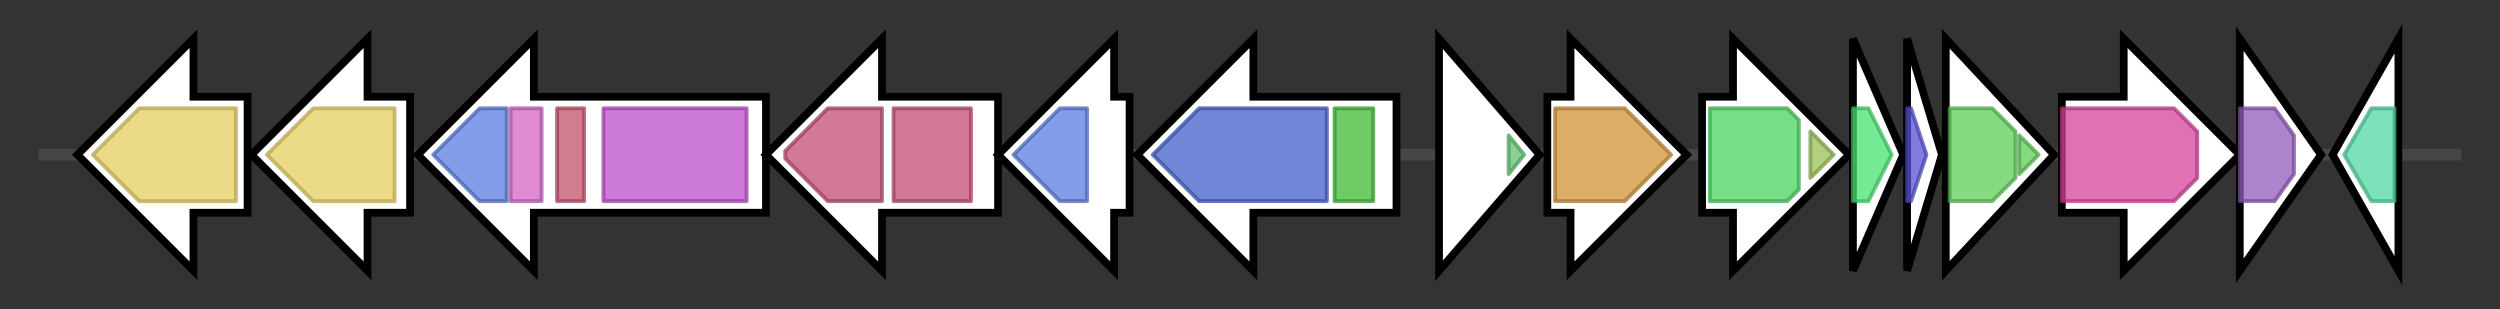 <svg version="1.1" baseProfile="full" xmlns="http://www.w3.org/2000/svg" width="646.267" height="80">
	<rect width="100%" height="100%" fill="#333333" stroke="none"/>
	<g>
		<line x1="10" y1="40.0" x2="636.267" y2="40.0" style="stroke:rgb(70,70,70); stroke-width:3 "/>
		<g>
			<title>qbsN
QbsN</title>
			<polygon class="qbsN
QbsN" points="64,25 50,25 50,10 20,40 50,70 50,55 64,55" fill="rgb(255,255,255)" fill-opacity="1.0" stroke="rgb(0,0,0)" stroke-width="2"  />
			<g>
				<title>MFS_1 (PF07690)
"Major Facilitator Superfamily"</title>
				<polygon class="PF07690" points="24,40 36,28 61,28 61,52 36,52 24,40" stroke-linejoin="round" width="37" height="24" fill="rgb(228,207,98)" stroke="rgb(182,165,78)" stroke-width="1" opacity="0.75" />
			</g>
		</g>
		<g>
			<title>qbsM
QbsM</title>
			<polygon class="qbsM
QbsM" points="106,25 95,25 95,10 65,40 95,70 95,55 106,55" fill="rgb(255,255,255)" fill-opacity="1.0" stroke="rgb(0,0,0)" stroke-width="2"  />
			<g>
				<title>MFS_1 (PF07690)
"Major Facilitator Superfamily"</title>
				<polygon class="PF07690" points="69,40 81,28 102,28 102,52 81,52 69,40" stroke-linejoin="round" width="33" height="24" fill="rgb(228,207,98)" stroke="rgb(182,165,78)" stroke-width="1" opacity="0.75" />
			</g>
		</g>
		<g>
			<title>qbsL
QbsL</title>
			<polygon class="qbsL
QbsL" points="198,25 138,25 138,10 108,40 138,70 138,55 198,55" fill="rgb(255,255,255)" fill-opacity="1.0" stroke="rgb(0,0,0)" stroke-width="2"  />
			<g>
				<title>Methyltransf_2 (PF00891)
"O-methyltransferase domain"</title>
				<polygon class="PF00891" points="112,40 124,28 131,28 131,52 124,52" stroke-linejoin="round" width="21" height="24" fill="rgb(91,124,224)" stroke="rgb(72,99,179)" stroke-width="1" opacity="0.75" />
			</g>
			<g>
				<title>Dimerisation2 (PF16864)
"Dimerisation domain"</title>
				<rect class="PF16864" x="132" y="28" stroke-linejoin="round" width="8" height="24" fill="rgb(212,101,199)" stroke="rgb(169,80,159)" stroke-width="1" opacity="0.75" />
			</g>
			<g>
				<title>AMP-binding_C (PF13193)
"AMP-binding enzyme C-terminal domain"</title>
				<rect class="PF13193" x="144" y="28" stroke-linejoin="round" width="7" height="24" fill="rgb(195,82,106)" stroke="rgb(156,65,84)" stroke-width="1" opacity="0.75" />
			</g>
			<g>
				<title>AMP-binding (PF00501)
"AMP-binding enzyme"</title>
				<rect class="PF00501" x="156" y="28" stroke-linejoin="round" width="37" height="24" fill="rgb(189,78,204)" stroke="rgb(151,62,163)" stroke-width="1" opacity="0.75" />
			</g>
		</g>
		<g>
			<title>qbsK
QbsK</title>
			<polygon class="qbsK
QbsK" points="258,25 228,25 228,10 198,40 228,70 228,55 258,55" fill="rgb(255,255,255)" fill-opacity="1.0" stroke="rgb(0,0,0)" stroke-width="2"  />
			<g>
				<title>CoA_transf_3 (PF02515)
"CoA-transferase family III"</title>
				<polygon class="PF02515" points="203,39 214,28 228,28 228,52 214,52 203,41" stroke-linejoin="round" width="25" height="24" fill="rgb(194,75,118)" stroke="rgb(155,60,94)" stroke-width="1" opacity="0.75" />
			</g>
			<g>
				<title>CoA_transf_3 (PF02515)
"CoA-transferase family III"</title>
				<rect class="PF02515" x="231" y="28" stroke-linejoin="round" width="20" height="24" fill="rgb(194,75,118)" stroke="rgb(155,60,94)" stroke-width="1" opacity="0.75" />
			</g>
		</g>
		<g>
			<title>qbsJ
QbsJ</title>
			<polygon class="qbsJ
QbsJ" points="292,25 288,25 288,10 258,40 288,70 288,55 292,55" fill="rgb(255,255,255)" fill-opacity="1.0" stroke="rgb(0,0,0)" stroke-width="2"  />
			<g>
				<title>Methyltransf_2 (PF00891)
"O-methyltransferase domain"</title>
				<polygon class="PF00891" points="262,40 274,28 281,28 281,52 274,52" stroke-linejoin="round" width="21" height="24" fill="rgb(91,124,224)" stroke="rgb(72,99,179)" stroke-width="1" opacity="0.75" />
			</g>
		</g>
		<g>
			<title>qbsI
QbsI</title>
			<polygon class="qbsI
QbsI" points="361,25 324,25 324,10 294,40 324,70 324,55 361,55" fill="rgb(255,255,255)" fill-opacity="1.0" stroke="rgb(0,0,0)" stroke-width="2"  />
			<g>
				<title>TonB_dep_Rec (PF00593)
"TonB dependent receptor"</title>
				<polygon class="PF00593" points="298,40 310,28 343,28 343,52 310,52" stroke-linejoin="round" width="46" height="24" fill="rgb(67,93,202)" stroke="rgb(53,74,161)" stroke-width="1" opacity="0.75" />
			</g>
			<g>
				<title>Plug (PF07715)
"TonB-dependent Receptor Plug Domain"</title>
				<rect class="PF07715" x="345" y="28" stroke-linejoin="round" width="10" height="24" fill="rgb(66,186,52)" stroke="rgb(52,148,41)" stroke-width="1" opacity="0.75" />
			</g>
		</g>
		<g>
			<title>qbsA
QbsA</title>
			<polygon class="qbsA
QbsA" points="372,10 398,40 372,70" fill="rgb(255,255,255)" fill-opacity="1.0" stroke="rgb(0,0,0)" stroke-width="2"  />
			<g>
				<title>HTH_18 (PF12833)
"Helix-turn-helix domain"</title>
				<polygon class="PF12833" points="390,35 394,40 390,45" stroke-linejoin="round" width="7" height="24" fill="rgb(96,195,114)" stroke="rgb(76,156,91)" stroke-width="1" opacity="0.75" />
			</g>
		</g>
		<g>
			<title>qbsB
QbsB</title>
			<polygon class="qbsB
QbsB" points="400,25 406,25 406,10 436,40 406,70 406,55 400,55" fill="rgb(255,255,255)" fill-opacity="1.0" stroke="rgb(0,0,0)" stroke-width="2"  />
			<g>
				<title>Aminotran_1_2 (PF00155)
"Aminotransferase class I and II"</title>
				<polygon class="PF00155" points="402,28 420,28 432,40 420,52 402,52" stroke-linejoin="round" width="31" height="24" fill="rgb(207,146,55)" stroke="rgb(165,116,43)" stroke-width="1" opacity="0.75" />
			</g>
		</g>
		<g>
			<title>qbsC
QbsC</title>
			<polygon class="qbsC
QbsC" points="440,25 448,25 448,10 478,40 448,70 448,55 440,55" fill="rgb(255,255,255)" fill-opacity="1.0" stroke="rgb(0,0,0)" stroke-width="2"  />
			<g>
				<title>ThiF (PF00899)
"ThiF family"</title>
				<polygon class="PF00899" points="442,28 462,28 465,31 465,49 462,52 442,52" stroke-linejoin="round" width="23" height="24" fill="rgb(73,211,94)" stroke="rgb(58,168,75)" stroke-width="1" opacity="0.75" />
			</g>
			<g>
				<title>Rhodanese (PF00581)
"Rhodanese-like domain"</title>
				<polygon class="PF00581" points="468,34 474,40 468,46" stroke-linejoin="round" width="9" height="24" fill="rgb(154,191,86)" stroke="rgb(123,152,68)" stroke-width="1" opacity="0.75" />
			</g>
		</g>
		<g>
			<title>qbsD
QbsD</title>
			<polygon class="qbsD
QbsD" points="479,10 492,40 479,70" fill="rgb(255,255,255)" fill-opacity="1.0" stroke="rgb(0,0,0)" stroke-width="2"  />
			<g>
				<title>Prok-JAB (PF14464)
"Prokaryotic homologs of the JAB domain"</title>
				<polygon class="PF14464" points="479,28 483,28 489,40 483,52 479,52" stroke-linejoin="round" width="11" height="24" fill="rgb(71,227,114)" stroke="rgb(56,181,91)" stroke-width="1" opacity="0.75" />
			</g>
		</g>
		<g>
			<title>qbsE
QbsE</title>
			<polygon class="qbsE
QbsE" points="493,10 502,40 493,70" fill="rgb(255,255,255)" fill-opacity="1.0" stroke="rgb(0,0,0)" stroke-width="2"  />
			<g>
				<title>ThiS (PF02597)
"ThiS family"</title>
				<polygon class="PF02597" points="493,28 494,28 498,40 494,52 493,52" stroke-linejoin="round" width="8" height="24" fill="rgb(88,81,214)" stroke="rgb(70,64,171)" stroke-width="1" opacity="0.75" />
			</g>
		</g>
		<g>
			<title>qbsF
QbsF</title>
			<polygon class="qbsF
QbsF" points="503,10 531,40 503,70" fill="rgb(255,255,255)" fill-opacity="1.0" stroke="rgb(0,0,0)" stroke-width="2"  />
			<g>
				<title>Trp_dioxygenase (PF03301)
"Tryptophan 2,3-dioxygenase"</title>
				<polygon class="PF03301" points="504,28 515,28 521,34 521,46 515,52 504,52" stroke-linejoin="round" width="17" height="24" fill="rgb(92,205,88)" stroke="rgb(73,164,70)" stroke-width="1" opacity="0.75" />
			</g>
			<g>
				<title>Trp_dioxygenase (PF03301)
"Tryptophan 2,3-dioxygenase"</title>
				<polygon class="PF03301" points="522,35 527,40 522,45" stroke-linejoin="round" width="8" height="24" fill="rgb(92,205,88)" stroke="rgb(73,164,70)" stroke-width="1" opacity="0.75" />
			</g>
		</g>
		<g>
			<title>qbsG
QbsG</title>
			<polygon class="qbsG
QbsG" points="533,25 549,25 549,10 579,40 549,70 549,55 533,55" fill="rgb(255,255,255)" fill-opacity="1.0" stroke="rgb(0,0,0)" stroke-width="2"  />
			<g>
				<title>FAD_binding_3 (PF01494)
"FAD binding domain"</title>
				<polygon class="PF01494" points="533,28 562,28 568,34 568,46 562,52 533,52" stroke-linejoin="round" width="35" height="24" fill="rgb(215,66,156)" stroke="rgb(172,52,124)" stroke-width="1" opacity="0.75" />
			</g>
		</g>
		<g>
			<title>qbsH
QbsH</title>
			<polygon class="qbsH
QbsH" points="579,10 600,40 579,70" fill="rgb(255,255,255)" fill-opacity="1.0" stroke="rgb(0,0,0)" stroke-width="2"  />
			<g>
				<title>Cyclase (PF04199)
"Putative cyclase"</title>
				<polygon class="PF04199" points="579,28 588,28 593,35 593,45 588,52 579,52" stroke-linejoin="round" width="14" height="24" fill="rgb(145,90,187)" stroke="rgb(115,72,149)" stroke-width="1" opacity="0.75" />
			</g>
		</g>
		<g>
			<title>
unknown</title>
			<polygon class="
unknown" points="603,40 620,10 620,70" fill="rgb(255,255,255)" fill-opacity="1.0" stroke="rgb(0,0,0)" stroke-width="2"  />
			<g>
				<title>Isochorismatase (PF00857)
"Isochorismatase family"</title>
				<polygon class="PF00857" points="606,40 613,28 619,28 619,52 613,52" stroke-linejoin="round" width="16" height="24" fill="rgb(82,216,163)" stroke="rgb(65,172,130)" stroke-width="1" opacity="0.75" />
			</g>
		</g>
	</g>
</svg>
